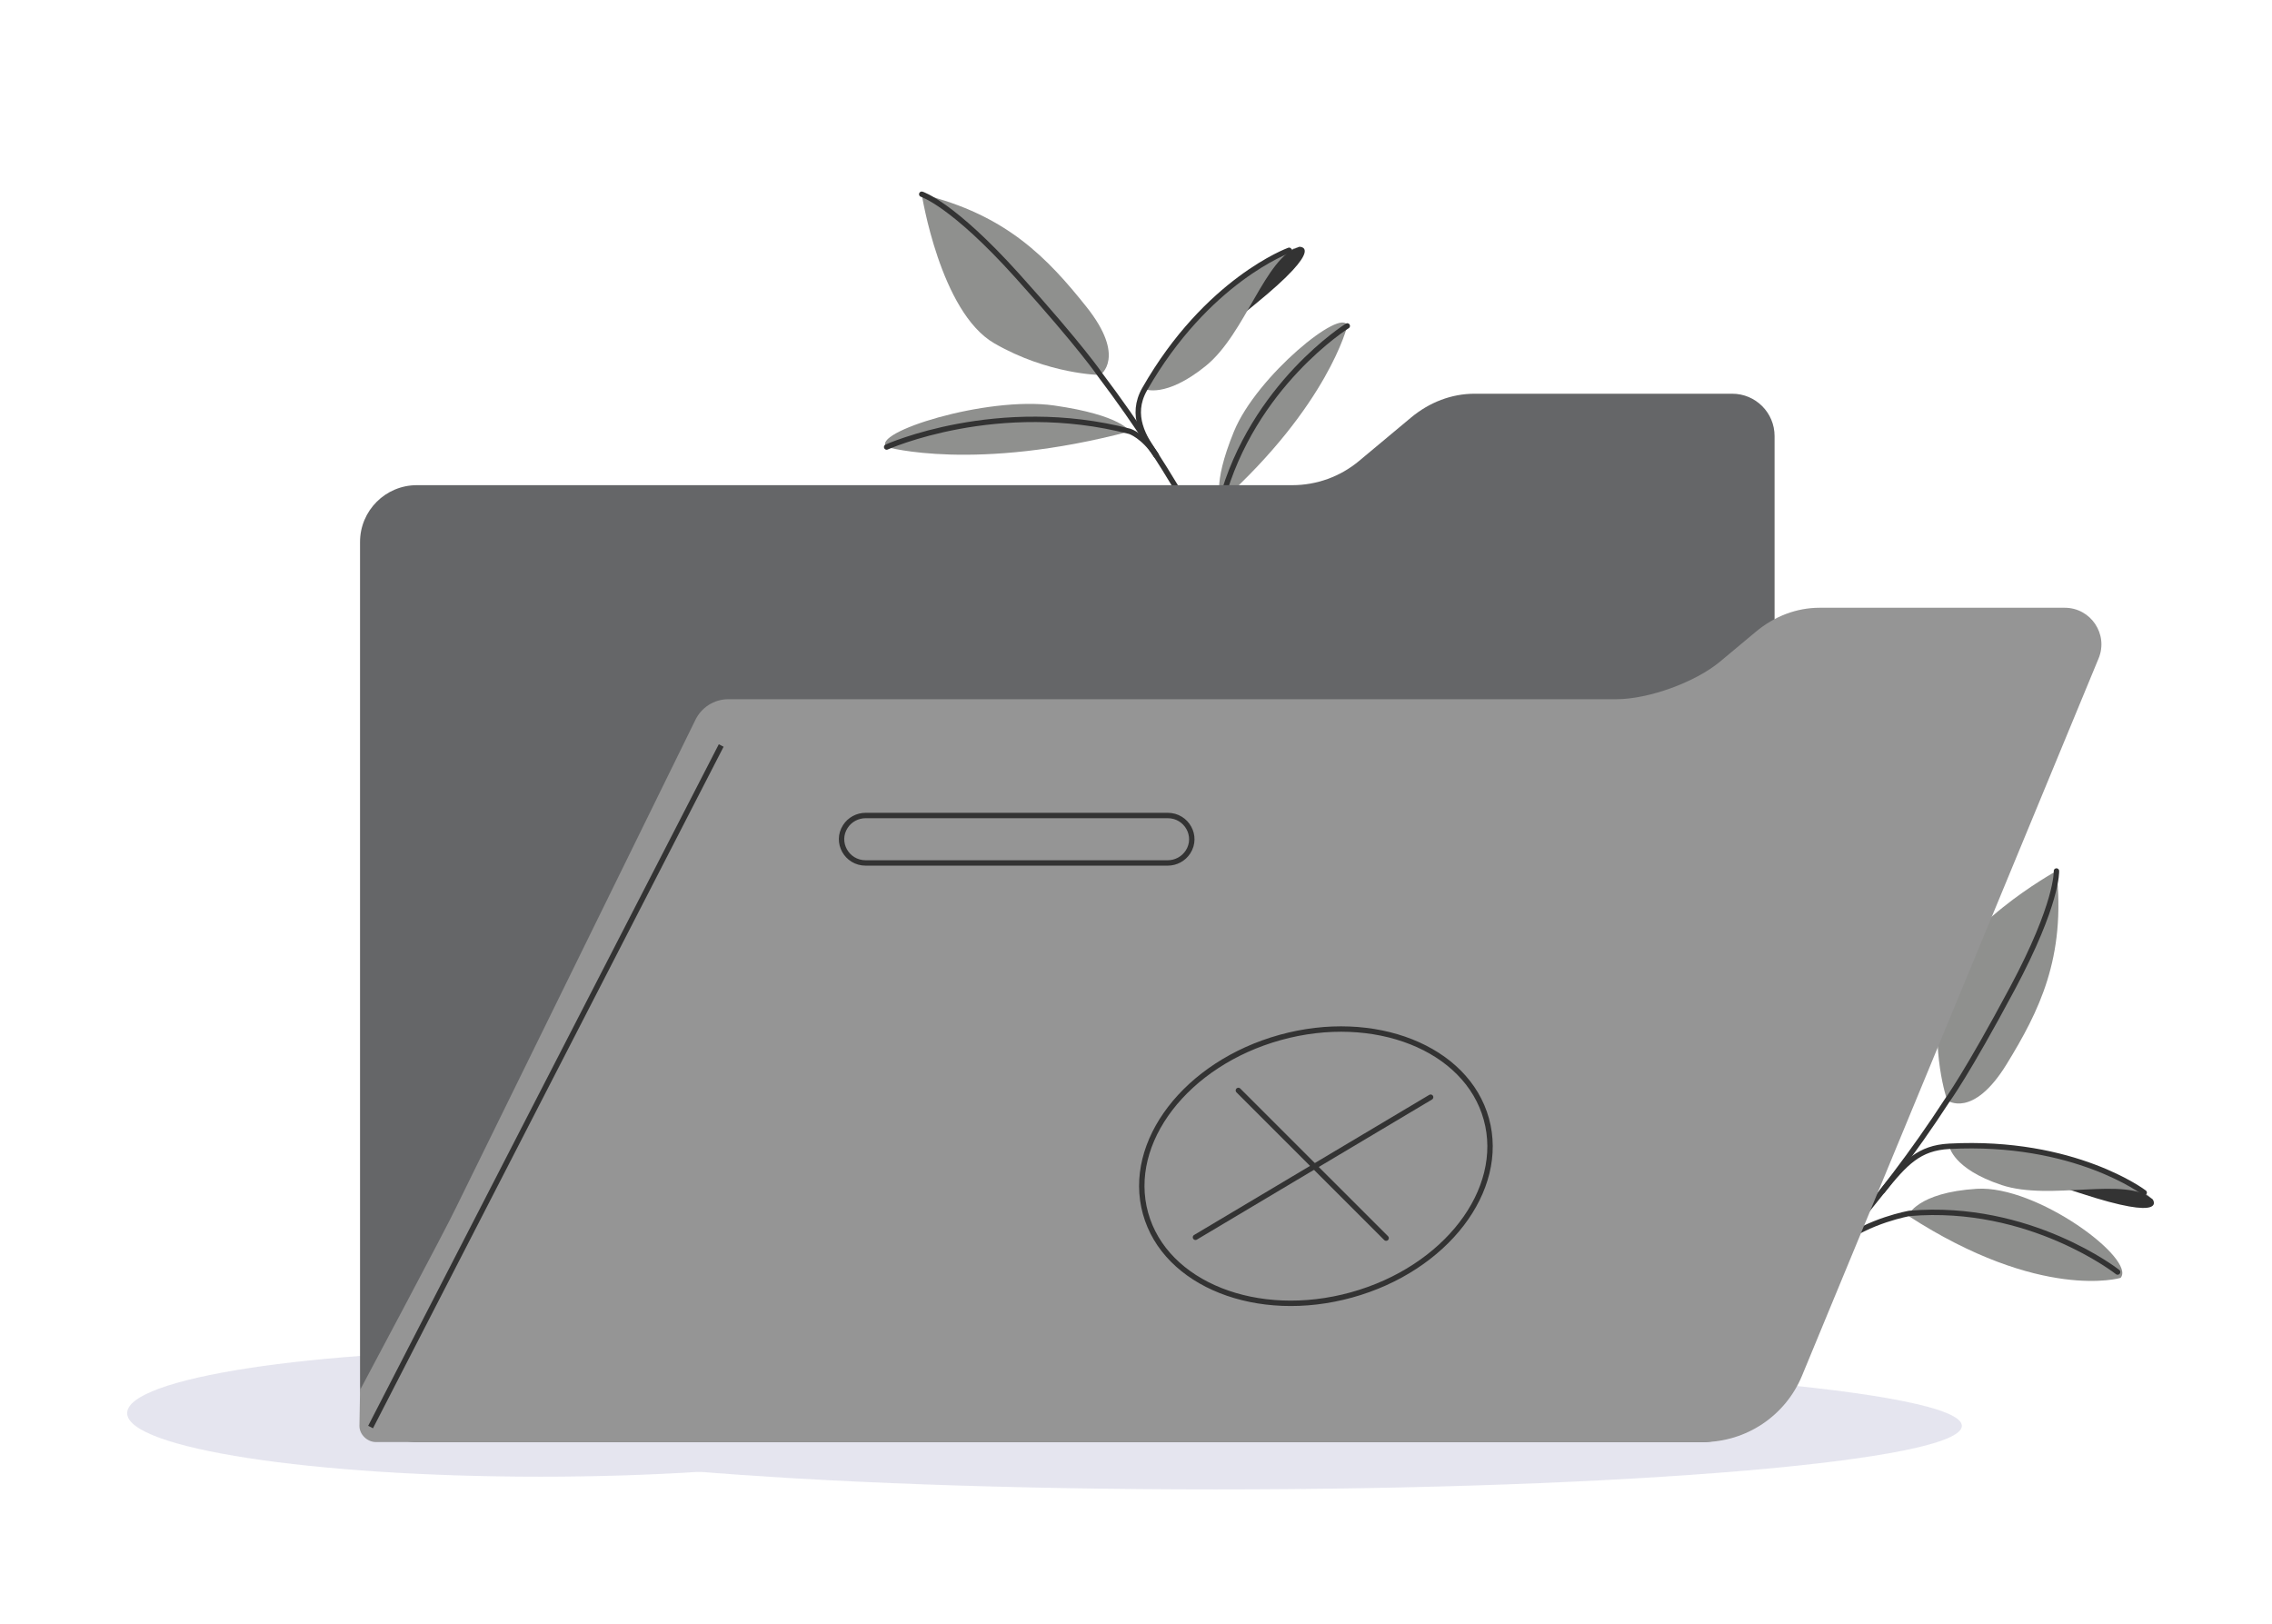 <svg width="421" height="301" viewBox="0 0 421 301" fill="none" xmlns="http://www.w3.org/2000/svg">
<g opacity="0.8">
<path d="M100.113 273.635C142.392 273.635 176.666 268.362 176.666 261.858C176.666 255.354 142.392 250.081 100.113 250.081C57.834 250.081 23.56 255.354 23.56 261.858C23.56 268.362 57.834 273.635 100.113 273.635Z" fill="#DFDFEB"/>
<path d="M225.237 275.992C301.616 275.992 363.533 270.719 363.533 264.215C363.533 257.71 301.616 252.438 225.237 252.438C148.858 252.438 86.94 257.71 86.94 264.215C86.94 270.719 148.858 275.992 225.237 275.992Z" fill="#DFDFEB"/>
<path d="M249.649 60.394C249.649 60.394 246.144 75.054 226.311 92.942C226.311 92.942 224.418 90.264 228.652 79.947C232.887 69.63 248.818 56.736 249.649 60.394Z" fill="#737472"/>
<path d="M249.649 60.395C249.649 60.395 232.136 71.299 226.311 92.943C226.311 92.943 224.973 100.408 227.132 107.088" stroke="black" stroke-miterlimit="10" stroke-linecap="round"/>
<path d="M203.871 69.485C203.871 69.485 208.797 66.226 201.284 56.817C194.148 47.879 186.505 39.785 170.795 35.991C170.795 35.991 174.211 57.818 184.235 63.611C194.259 69.404 203.871 69.485 203.871 69.485Z" fill="#737472"/>
<path d="M164.295 82.836C164.295 82.836 180.639 87.514 209.353 79.934C209.353 79.934 207.797 76.916 195.297 75.134C182.798 73.351 161.178 80.211 164.295 82.836Z" fill="#737472"/>
<path d="M164.295 82.836C164.295 82.836 184.857 73.582 209.353 79.934C209.353 79.934 211.863 80.736 214.239 84.372" stroke="black" stroke-miterlimit="10" stroke-linecap="round"/>
<path d="M177.071 98.734C177.071 98.734 194.06 111.547 222.774 103.967C222.774 103.967 217.941 93.726 205.442 91.944C192.943 90.162 173.954 96.109 177.071 98.734Z" fill="#737472"/>
<path d="M177.071 98.734C177.071 98.734 196.761 91.04 222.774 103.968C222.774 103.968 225.828 105.569 228.203 109.205" stroke="black" stroke-miterlimit="10" stroke-linecap="round"/>
<path d="M240.756 45.73C240.756 45.73 246.03 45.438 232.498 56.437C219.72 66.823 221.248 67.008 221.248 67.008C221.248 67.008 226.896 50.604 240.756 45.73Z" fill="black"/>
<path d="M212.111 72.098C212.111 72.098 215.924 73.856 223.391 67.837C230.858 61.817 234.412 47.562 240.756 45.73C240.756 45.73 224.876 49.759 212.111 72.098Z" fill="#737472"/>
<path d="M234.576 123.298C227.649 106.766 217.772 87.855 203.872 69.485C203.872 69.485 200.493 64.417 188.478 51.071C176.464 37.725 170.797 35.991 170.797 35.991" stroke="black" stroke-miterlimit="10" stroke-linecap="round"/>
<path d="M238.869 46.381C238.869 46.381 223.651 51.892 212.111 72.098C209.316 76.993 212.016 81.182 214.238 84.372" stroke="black" stroke-miterlimit="10" stroke-linecap="round"/>
<path d="M392.944 236.795C392.944 236.795 378.185 241.225 353.557 225.265C353.557 225.265 355.174 220.977 366.314 220.287C377.453 219.597 395.902 233.347 392.944 236.795Z" fill="#737472"/>
<path d="M392.392 235.711C392.392 235.711 376.179 222.953 353.845 224.842C353.845 224.842 346.37 226.124 340.824 230.428" stroke="black" stroke-miterlimit="10" stroke-linecap="round"/>
<path d="M360.819 203.898C360.819 203.898 365.559 207.421 371.851 197.156C377.827 187.404 382.838 177.463 381.059 161.399C381.059 161.399 361.697 172.038 359.661 183.435C357.623 194.832 360.819 203.898 360.819 203.898Z" fill="#737472"/>
<path d="M398.888 222.235C398.888 222.235 401.987 226.514 385.416 221.082C369.769 215.954 370.44 217.338 370.44 217.338C370.44 217.338 387.292 213.214 398.888 222.235Z" fill="black"/>
<path d="M361.216 212.408C361.216 212.408 361.799 216.566 370.902 219.59C380.005 222.614 393.916 217.891 398.888 222.236C398.888 222.236 386.909 211.059 361.216 212.408Z" fill="#737472"/>
<path d="M320.664 251.082C333.853 238.943 348.274 223.221 360.819 203.898C360.819 203.898 364.434 198.996 372.896 183.157C381.357 167.319 381.059 161.399 381.059 161.399" stroke="black" stroke-miterlimit="10" stroke-linecap="round"/>
<path d="M397.32 221.001C397.32 221.001 384.452 211.183 361.216 212.408C355.587 212.704 353.037 215.445 348.817 220.708" stroke="black" stroke-miterlimit="10" stroke-linecap="round"/>
<path d="M239.461 89.903C243.977 89.903 248.35 88.318 251.818 85.425L261.44 77.395C264.903 74.506 269.015 72.958 273.229 72.958H320.982C325.315 72.958 328.828 76.471 328.828 80.804V89.903V253.681C328.828 261.158 322.767 267.221 315.289 267.221H77.245C71.429 267.221 66.714 262.506 66.714 256.69V100.434C66.714 94.618 71.429 89.903 77.245 89.903H239.461Z" fill="#3F4042"/>
<path d="M66.715 257.573C66.715 257.573 82.915 227.185 84.535 223.695L128.81 133.496C129.923 131.098 132.326 129.565 134.968 129.565H299.498C305.479 129.565 314.13 126.43 318.723 122.597L325.362 117.058C328.825 114.168 332.938 112.62 337.151 112.62H382.595C387.433 112.62 390.718 117.534 388.87 122.004L333.918 254.912C330.838 262.362 323.571 267.221 315.509 267.221H69.686C68.084 267.221 66.604 265.849 66.605 264.246L66.715 257.573Z" fill="#7A7A7A"/>
<path d="M133.637 138.142L68.669 264.434" stroke="black" stroke-miterlimit="10" stroke-linejoin="round"/>
<path d="M160.407 159.906H216.371C217.897 159.906 219.317 159.138 220.137 157.87C222.027 154.944 219.893 151.114 216.371 151.114H160.407C158.881 151.114 157.461 151.882 156.642 153.15C154.751 156.076 156.886 159.906 160.407 159.906Z" stroke="black" stroke-miterlimit="10" stroke-linejoin="round"/>
<path d="M265.094 203.312L221.521 229.272" stroke="black" stroke-miterlimit="10" stroke-linecap="round" stroke-linejoin="round"/>
<path d="M229.469 202.061L256.848 229.428" stroke="black" stroke-miterlimit="10" stroke-linecap="round" stroke-linejoin="round"/>
<path d="M250.437 239.953C267.877 235.129 279.06 220.537 275.416 207.361C271.771 194.185 254.679 187.415 237.239 192.239C219.799 197.063 208.616 211.655 212.261 224.831C215.905 238.007 232.998 244.777 250.437 239.953Z" stroke="black" stroke-miterlimit="10" stroke-linecap="round" stroke-linejoin="round"/>
</g>
</svg>
